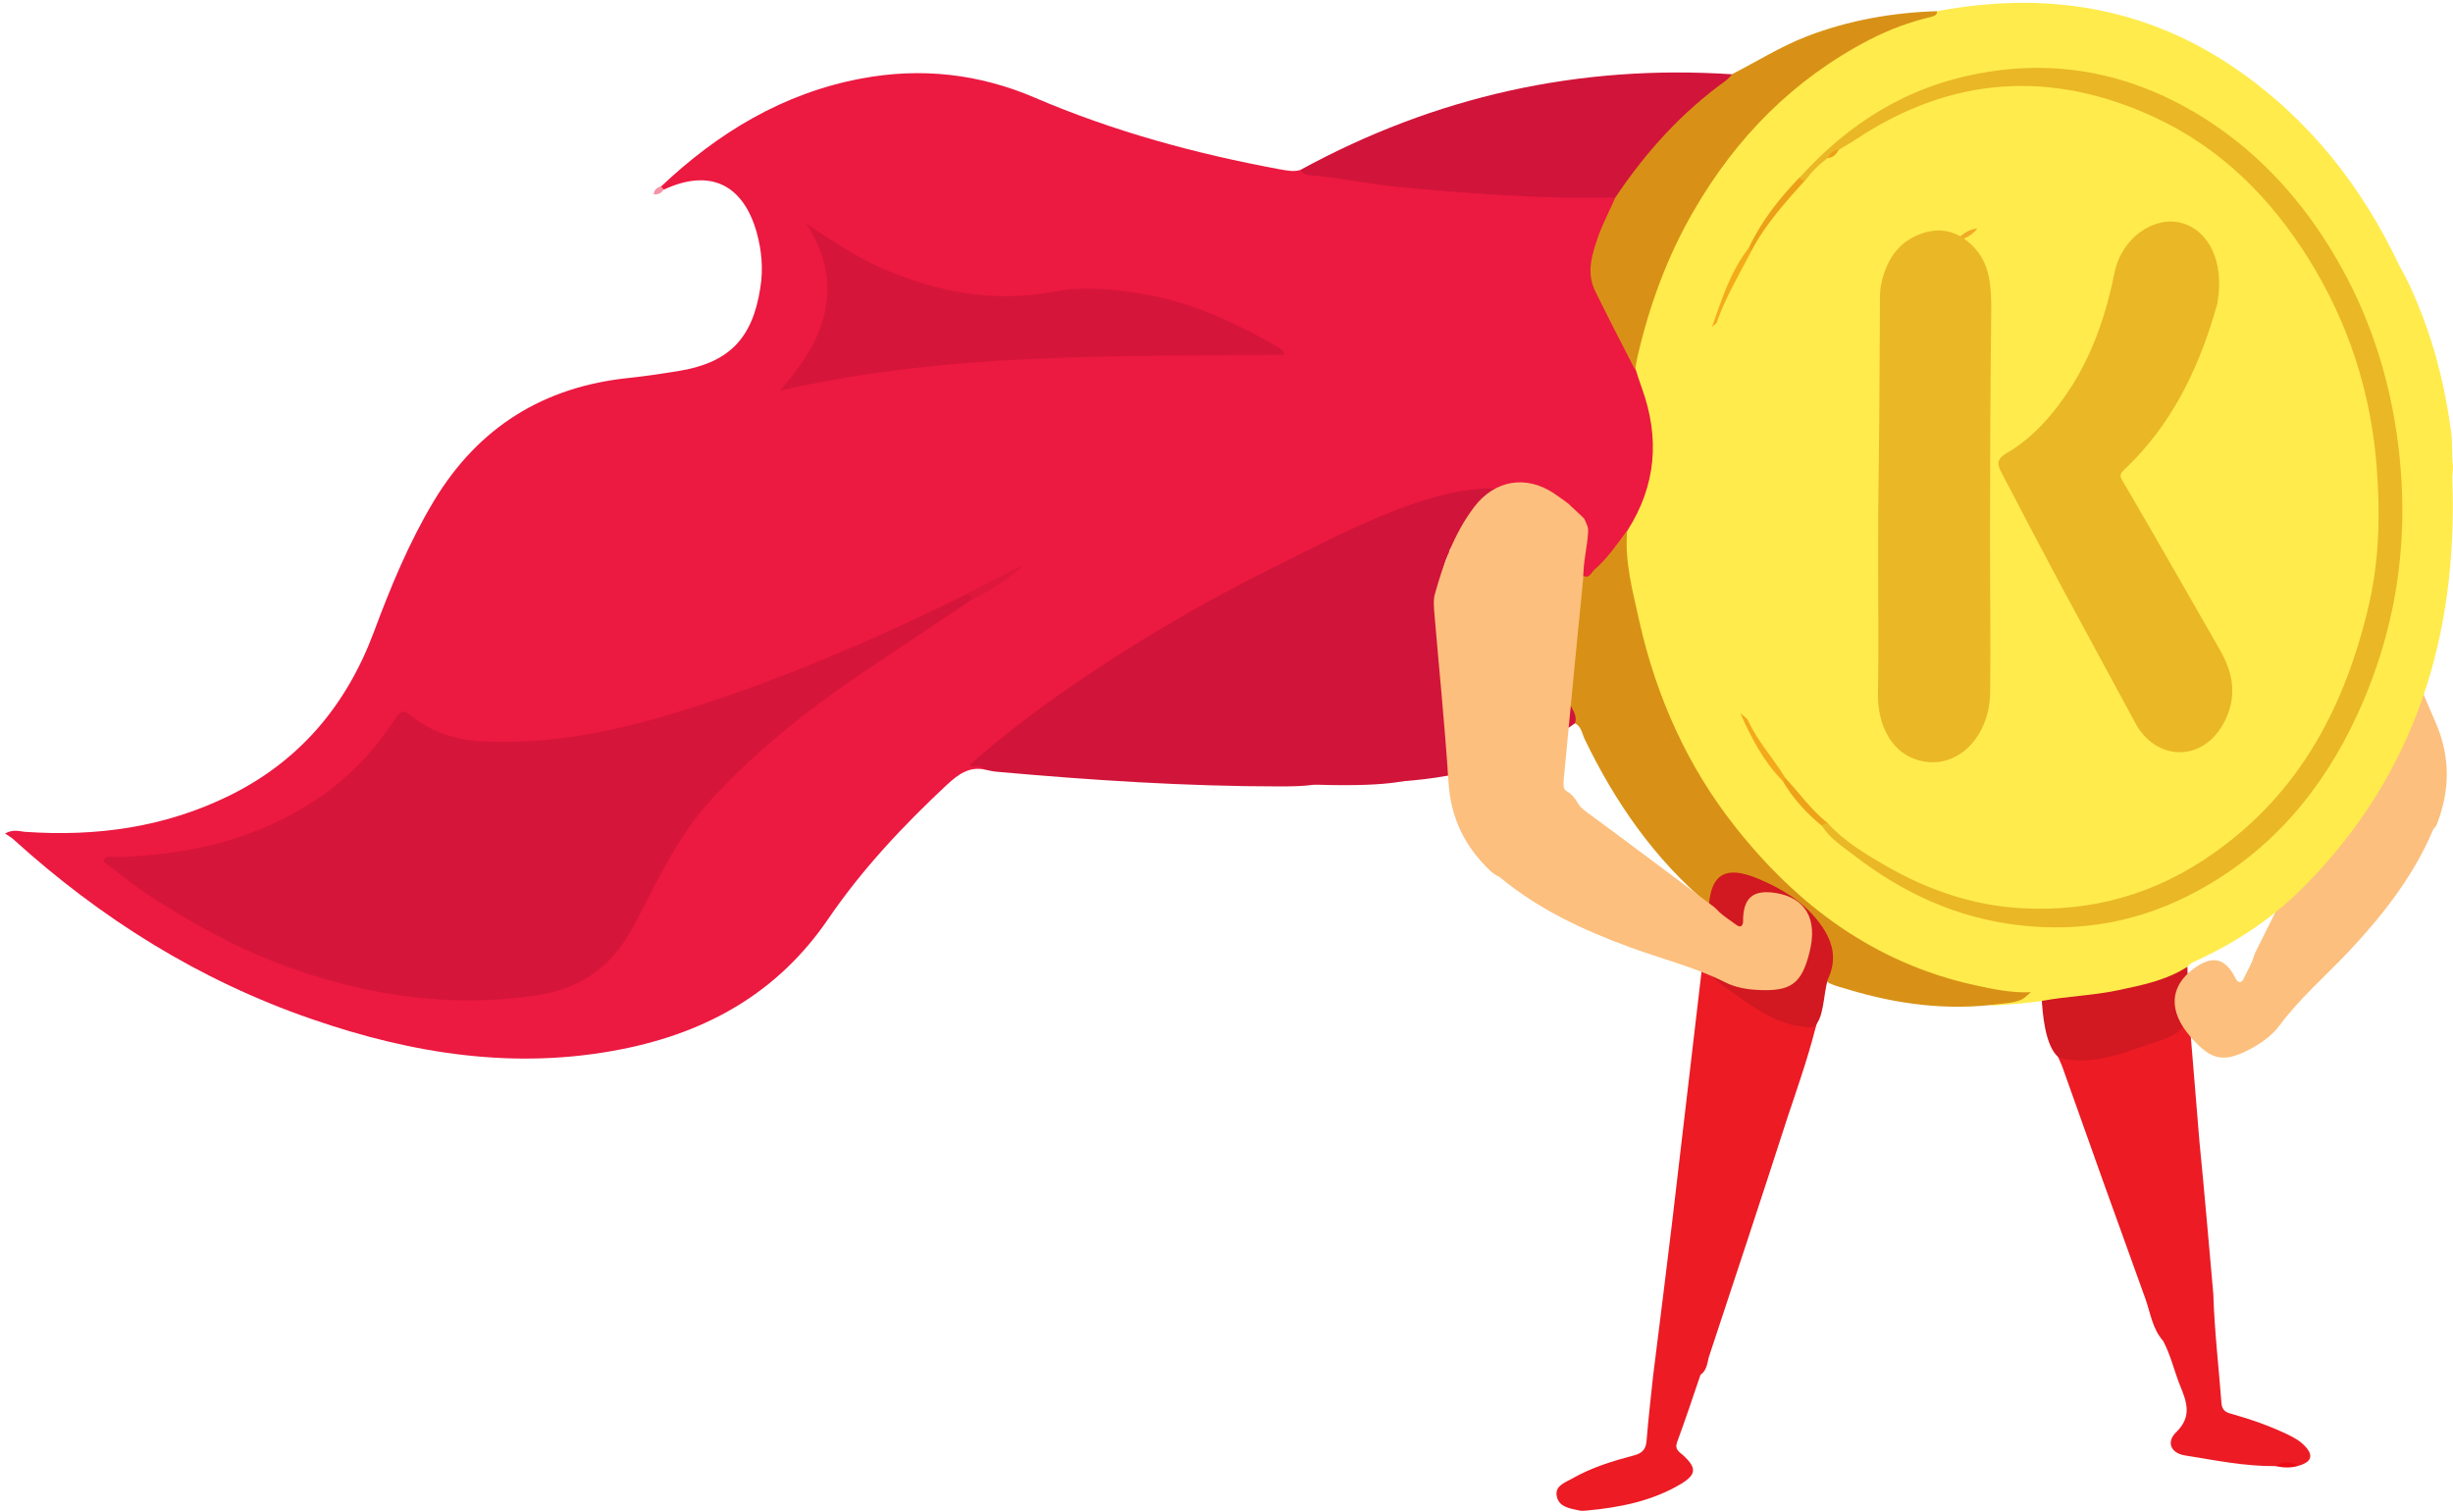 <svg width="430" height="265" viewBox="0 0 430 265" fill="none" xmlns="http://www.w3.org/2000/svg">
<path d="M387.983 226.813C388.181 233.238 388.922 239.563 389.416 245.988C389.515 247.273 390.256 247.619 391.245 247.866C394.556 248.805 397.818 249.941 400.931 251.424C402.068 251.968 403.155 252.561 403.995 253.45C405.626 255.131 405.23 256.317 402.858 256.959C401.524 256.86 400.19 256.811 398.855 257.008C393.518 257.058 388.23 255.971 382.992 255.131C380.521 254.735 379.681 252.758 381.509 251.029C384.326 248.261 383.288 245.691 382.152 242.875C381.114 240.305 380.521 237.537 379.186 235.066C377.309 232.941 376.963 230.174 376.073 227.653C371.181 214.162 366.337 200.621 361.544 187.08C361 185.548 359.814 184.016 360.803 182.188C362.928 181.891 365.053 182.484 367.079 182.781C370.588 183.324 373.899 182.682 377.259 181.99C380.521 181.348 382.547 179.321 383.585 176.208C384.227 184.214 384.919 192.22 385.562 200.226C386.451 209.171 387.192 217.967 387.983 226.813Z" fill="#EC1B24"/>
<path d="M383.684 176.258C383.486 179.766 382.399 181.15 378.791 182.336C372.811 184.313 366.881 187.031 360.852 185.351C358.48 183.374 358.035 177.592 357.887 174.775C361.198 173.886 364.657 173.984 368.067 173.441C372.465 172.749 376.765 171.711 380.867 170.13C381.707 169.784 382.497 169.388 383.436 169.438C383.535 171.711 383.585 173.984 383.684 176.258Z" fill="#D21821"/>
<path d="M385.909 93.084C385.613 93.924 385.316 94.715 385.02 95.555C384.179 96.741 384.871 97.73 385.464 98.718C386.749 100.893 388.479 102.771 389.566 105.093C395.991 115.076 402.316 125.157 408.642 135.19C409.531 136.573 410.52 137.364 410.124 138.105C409.729 138.896 410.026 138.6 409.433 139.44C409.037 140.033 408.296 141.021 407.752 142.108C403.601 150.361 399.499 158.664 395.348 166.966C395.15 167.411 395.002 167.905 394.854 168.35C394.409 169.487 393.767 170.524 393.273 171.612C392.976 172.254 392.482 172.402 391.988 171.71C390.159 167.905 387.886 167.362 384.575 169.783C380.325 172.896 380.078 177.196 383.932 181.693C387.688 186.042 389.961 186.437 395.052 183.571C396.781 182.583 398.412 181.347 399.549 179.815C403.107 175.021 407.604 171.167 411.656 166.867C417.636 160.492 423.023 153.672 426.482 145.518C426.631 145.222 426.878 144.975 427.075 144.727C429.497 138.649 429.596 132.719 426.927 126.591C422.973 117.3 418.921 108.256 415.066 98.965C414.77 98.224 414.127 97.186 413.633 96.544C409.729 92.294 406.369 88.241 401.13 85.671C395.793 83.052 390.456 84.683 387.54 89.922C386.947 90.91 386.354 91.948 385.909 93.084Z" fill="#FCBF7D"/>
<path d="M398.709 84.337C403.552 86.462 404.688 86.956 408.543 91.058C408.592 91.108 408.642 91.157 408.642 91.207C409.877 92.392 412.398 94.765 413.188 96C413.238 96.049 413.287 96.148 413.287 96.198C413.93 98.965 407.011 103.957 405.726 106.625C405.479 107.218 405.182 107.762 404.886 108.306C402.662 111.963 401.427 115.027 398.709 117.695C398.017 113.346 397.374 108.997 396.534 104.698C395.397 98.817 393.717 93.134 391.493 87.549C391.296 87.006 390.851 86.462 390.9 85.869C390.95 85.523 391.296 85.375 391.592 85.177C392.581 84.733 396.583 83.695 398.709 84.337Z" fill="#D1153A"/>
<path d="M172.615 134.893C169.798 134.35 167.92 135.783 165.943 137.611C158.283 144.777 151.117 152.388 145.187 161.085C136.39 173.984 123.986 180.952 109.012 183.917C90.381 187.623 72.294 184.757 54.602 178.629C34.982 171.859 17.735 161.085 2.365 147.149C2.019 146.803 1.575 146.606 0.883 146.111C2.316 145.321 3.354 145.716 4.342 145.815C16.895 146.704 29.002 145.024 40.369 139.39C52.625 133.312 60.779 123.527 65.523 110.826C68.488 102.87 71.701 95.061 76.099 87.747C83.907 74.849 95.323 67.782 110.248 66.25C113.114 65.953 115.98 65.509 118.797 65.064C127.742 63.631 131.893 59.43 133.277 50.485C133.821 47.174 133.524 43.912 132.634 40.7C130.213 32.2 124.332 29.531 116.376 33.238C115.881 33.337 115.733 33.139 115.881 32.694C125.864 23.255 137.28 16.336 150.969 13.767C161.446 11.79 171.626 12.927 181.411 17.127C195.249 23.058 209.63 26.962 224.357 29.68C225.543 29.877 226.778 30.174 228.014 29.779C235.377 30.47 242.642 32.002 250.055 32.496C259.592 33.139 269.081 34.029 278.619 33.88C280.003 33.88 281.436 33.732 282.77 34.177C284.203 35.017 283.264 36.055 282.869 36.944C281.683 39.465 280.695 42.034 279.953 44.752C279.311 47.174 279.558 49.447 280.695 51.671C282.869 56.069 285.093 60.468 287.317 64.866C290.035 71.439 291.517 78.16 289.59 85.227C288.849 88.044 287.712 90.663 286.032 92.986C284.253 95.704 282.375 98.372 279.904 100.497C279.064 101.239 278.125 102.227 277.087 100.695C276.79 99.954 276.79 99.163 276.741 98.372C276.889 97.137 276.494 95.951 276.197 94.715C275.16 90.07 272.194 87.599 267.598 86.709C263.398 85.919 259.247 85.968 255.095 86.808C249.363 87.5 244.223 90.07 239.133 92.492C221.589 100.843 204.342 109.689 188.281 120.759C182.943 124.466 177.655 128.271 172.763 132.57C172.12 133.163 171.478 133.757 170.588 134.053C171.429 134.053 172.466 133.46 172.615 134.893Z" fill="#EC1941"/>
<path d="M285.291 92.986C290.332 85.079 290.974 76.777 287.811 68.029C287.416 66.942 287.07 65.855 286.724 64.768C286.329 63.73 286.428 62.692 286.675 61.654C290.925 43.715 299.375 28.198 313.312 15.991C320.033 10.11 327.643 5.514 336.242 2.845C337.379 2.499 338.713 2.994 339.603 1.956C358.333 -1.553 375.876 1.066 391.839 11.988C404.737 20.834 414.028 32.645 420.65 46.68C420.156 45.84 421.49 48.064 422.38 49.991C426.284 58.442 428.459 66.695 429.694 75.887C429.941 77.814 429.743 79.346 429.991 81.768C429.991 82.756 429.842 83.349 429.892 84.189C430.831 111.321 423.517 135.536 404.045 155.254C398.758 160.641 392.58 164.842 385.76 168.054C384.97 168.449 384.08 168.696 383.487 169.438C379.781 171.859 375.481 172.699 371.28 173.589C366.882 174.528 362.336 174.627 357.888 175.467C356.504 175.665 353.144 176.109 349.042 176.258C349.091 175.368 353.786 174.429 355.12 174.33C344.891 174.231 335.501 171.069 326.902 165.83C302.439 150.955 289.739 128.37 285.192 100.696C284.797 98.126 283.759 95.507 285.291 92.986Z" fill="#FFEB4C"/>
<path d="M253.859 97.236C248.472 108.602 262.26 120.068 249.659 129.111C250.252 132.867 257.22 138.353 230.929 137.562C229.545 137.513 229.693 137.859 224.504 137.859C207.899 137.859 191.294 136.771 174.739 135.289C173.998 135.239 173.306 135.042 172.565 134.893C171.922 133.955 170.835 134.646 169.945 134.152C177.902 127.036 186.451 121.007 195.347 115.274C204.391 109.492 213.731 104.155 223.368 99.41C232.757 94.814 250.202 85.079 262.063 85.672C262.853 85.474 260.037 89.181 258.109 89.823C257.714 92.739 255.737 94.073 254.205 96.248C253.909 96.841 254.304 96.742 253.859 97.236Z" fill="#D1143A"/>
<path d="M298.09 240.997C296.756 244.95 295.422 248.904 293.989 252.808C293.494 254.142 294.433 254.537 295.125 255.18C297.448 257.354 297.349 258.491 294.68 260.122C289.541 263.186 283.858 264.273 277.977 264.817C277.581 264.866 277.137 264.866 276.741 264.767C275.16 264.421 273.232 264.174 272.887 262.247C272.541 260.468 274.369 259.875 275.605 259.183C278.965 257.255 282.672 256.119 286.427 255.13C287.959 254.735 288.552 253.994 288.651 252.412C288.948 248.656 289.393 244.901 289.788 241.145C290.925 232.101 292.061 223.057 293.148 214.014C294.878 199.386 296.558 184.807 298.288 170.179C298.337 169.783 298.535 169.388 298.634 168.993C300.215 169.339 300.66 170.969 301.797 171.859C305.8 174.775 310.297 175.911 315.091 176.208C316.227 176.257 317.413 176.01 318.402 176.752C319.143 178.086 318.451 179.321 318.155 180.557C316.82 185.746 315.041 190.787 313.361 195.827C308.814 209.912 304.169 223.947 299.523 237.982C299.276 239.069 299.128 240.305 298.09 240.997Z" fill="#EC1B24"/>
<path d="M270.465 108.603C272.046 106.527 274.27 105.143 276.049 103.315C276.741 102.623 277.384 101.931 277.532 100.943C278.619 101.486 278.916 100.399 279.459 99.905C281.732 97.928 283.462 95.408 285.241 92.986C284.747 98.472 286.23 103.661 287.366 108.899C290.331 122.094 295.767 134.301 304.169 144.926C315.09 158.763 328.631 168.845 346.175 172.7C349.338 173.391 352.55 174.083 356.01 173.935C355.021 174.775 355.861 174.083 354.972 174.825C354.774 174.973 354.576 175.121 354.379 175.22C352.896 175.862 351.414 175.862 350.376 176.011C341.381 177.197 332.585 176.06 323.936 173.441C322.849 173.095 321.713 172.848 320.675 172.354C319.983 171.958 319.934 171.266 320.131 170.624C321.811 165.731 319.093 162.47 315.931 159.455C313.608 157.231 310.742 155.749 307.776 154.513C303.675 152.833 301.945 153.574 300.314 157.627C300.166 158.022 299.968 158.368 299.573 158.615C290.084 150.659 283.166 140.725 277.828 129.655C277.334 128.667 277.235 127.382 276.099 126.789C273.282 121.007 271.354 114.978 270.465 108.603Z" fill="#D89116"/>
<path d="M283.166 34.622C279.806 34.622 276.396 34.721 273.035 34.622C263.794 34.326 254.602 33.683 245.36 32.794C240.073 32.3 234.884 31.113 229.596 30.718C228.854 30.669 228.311 30.422 227.965 29.779C251.587 16.881 276.84 11.247 303.675 13.026C303.972 13.817 303.428 14.261 302.884 14.657C295.62 19.797 289.739 26.27 284.599 33.486C284.303 33.93 283.957 34.523 283.166 34.622Z" fill="#D1143A"/>
<path d="M283.165 34.623C288.453 26.716 294.729 19.747 302.488 14.163C302.933 13.867 303.279 13.372 303.674 12.977C308.023 10.753 312.174 8.134 316.77 6.355C324.134 3.538 331.744 2.204 339.552 1.957C339.552 2.5 339.355 2.747 338.564 2.945C334.808 3.834 331.201 5.169 327.741 6.948C314.398 13.867 304.317 24.096 296.854 37.044C292.209 45.05 289.095 53.649 287.02 62.643C286.872 63.335 286.773 64.076 286.625 64.818C284.252 60.222 281.88 55.626 279.607 50.98C277.976 47.62 279.162 44.358 280.249 41.195C281.09 38.922 282.226 36.797 283.165 34.623Z" fill="#D89116"/>
<path d="M270.465 108.603C271.948 113.297 273.43 117.943 274.864 122.638C275.259 124.021 276.593 125.109 276.099 126.789C267.055 133.362 256.727 136.178 245.706 136.969C244.866 136.574 243.532 137.513 243.038 135.882C242.543 134.35 243.433 133.658 244.372 132.818C252.378 125.405 260.334 117.992 268.291 110.53C268.983 109.887 269.773 109.245 270.465 108.603Z" fill="#D1143A"/>
<path d="M299.573 158.615C300.067 152.091 303.773 152.19 308.271 154.068C312.273 155.748 315.98 157.972 318.747 161.531C321.218 164.693 322.207 167.955 320.378 171.76C319.588 174.577 319.736 178.877 317.808 180.063C311.928 180.211 306.887 176.257 301.945 172.699C300.512 171.661 299.375 170.525 298.634 168.993C298.98 165.533 299.276 162.074 299.573 158.615Z" fill="#D21821"/>
<path d="M115.832 32.645C115.98 32.843 116.178 32.991 116.326 33.189C115.98 33.831 115.486 34.128 114.597 34.078C114.646 33.238 115.19 32.892 115.832 32.645Z" fill="#F593A6"/>
<path d="M170.144 105.242C163.818 109.492 157.443 113.693 151.167 117.943C141.629 124.367 132.635 131.533 124.827 139.984C121.12 143.987 118.303 148.583 115.733 153.376C114.103 156.391 112.62 159.504 110.94 162.568C107.184 169.487 101.797 173.391 93.791 174.528C78.373 176.752 63.646 174.429 49.215 169.042C40.962 165.929 33.302 161.63 25.939 156.836C23.221 155.057 20.7 152.932 18.081 150.955C18.674 149.818 19.613 150.263 20.354 150.263C33.846 149.868 46.448 146.853 57.518 138.699C62.262 135.19 66.117 130.891 69.279 125.998C70.169 124.615 70.663 124.318 72.047 125.455C75.654 128.42 80.003 129.705 84.55 129.952C96.905 130.594 108.716 128.024 120.478 124.318C137.28 119.03 153.391 112.062 169.156 104.303C169.65 103.957 170.193 103.858 170.589 104.402C170.885 104.699 170.49 105.044 170.144 105.242Z" fill="#D6153A"/>
<path d="M225.197 62.198C195.545 62.495 165.943 61.753 136.736 68.475C140.344 64.274 143.507 59.974 144.643 54.489C145.78 48.954 144.446 43.962 141.332 39.218C145.681 42.085 149.882 44.951 154.577 47.026C164.263 51.227 174.196 53.105 184.772 51.128C189.22 50.288 193.816 50.585 198.412 51.227C207.653 52.463 215.857 56.12 223.764 60.716C224.11 60.913 224.455 61.16 224.752 61.407C224.95 61.506 224.999 61.753 225.197 62.198Z" fill="#D6153A"/>
<path d="M170.144 105.242C170.687 104.056 169.798 104.303 169.155 104.254C172.615 102.475 176.074 100.695 179.484 98.966C176.766 101.585 173.504 103.512 170.144 105.242Z" fill="#DE173D"/>
<path d="M398.906 257.008C400.241 256.119 401.575 256.168 402.909 256.959C401.575 257.354 400.241 257.305 398.906 257.008Z" fill="#EC0A14"/>
<path d="M305.058 125.01C303.674 123.379 303.279 121.353 302.488 119.475C297.102 106.725 294.977 93.381 295.767 79.593C296.163 71.983 297.744 64.521 300.166 57.305C302.291 52.808 303.971 48.064 306.64 43.863C309.16 39.218 312.422 35.166 315.98 31.36C317.215 29.828 318.55 28.346 320.18 27.259C321.119 26.962 321.712 26.221 322.306 25.529C329.62 20.241 337.625 16.535 346.62 15.2C361.05 13.026 374.245 16.436 386.155 24.689C401.03 35.017 409.926 49.448 414.571 66.695C419.365 84.486 418.722 102.079 412.001 119.228C405.429 135.981 394.556 148.929 377.655 156.094C372.466 158.318 367.03 159.307 361.396 159.801C345.928 161.086 332.98 155.304 321.169 146.013C320.774 145.716 320.477 145.321 320.131 144.926C317.413 142.356 314.893 139.588 312.669 136.524C309.654 133.016 307.48 128.914 305.058 125.01Z" fill="#FFEB4C"/>
<path d="M320.378 27.703C318.846 28.84 317.562 30.125 316.425 31.657C315.832 32.003 315.437 32.003 315.437 31.163C324.035 21.625 334.315 15.151 347.164 12.828C361.495 10.209 374.591 13.223 386.65 20.883C396.237 27.011 403.699 35.314 409.481 45.197C415.066 54.736 418.525 65.064 420.106 75.887C422.627 92.986 420.502 109.443 413.237 125.257C407.159 138.452 398.214 149.077 385.365 156.094C375.53 161.481 365.053 163.507 353.786 162.173C342.914 160.888 333.475 156.49 324.974 149.917C322.998 148.385 320.774 147.001 319.39 144.777C319.39 143.937 319.785 143.937 320.378 144.283C323.294 147.495 326.951 149.67 330.608 151.795C337.922 155.995 345.731 158.714 354.329 159.208C366.734 159.9 377.902 156.737 388.033 149.571C403.353 138.798 411.211 123.527 415.313 105.786C417.141 97.73 417.24 89.576 416.598 81.521C415.56 68.672 411.656 56.564 404.737 45.445C398.016 34.671 389.368 26.023 377.853 20.636C359.716 12.185 342.123 13.273 325.32 24.442C324.381 25.084 323.344 25.628 322.405 26.221C321.663 26.616 321.07 27.209 320.378 27.703Z" fill="#EAB726"/>
<path d="M315.436 31.114C315.634 31.509 316.029 31.608 316.425 31.608C312.965 35.463 309.457 39.317 307.035 43.963C306.59 44.111 306.393 43.913 306.541 43.469C308.715 38.823 311.878 34.82 315.436 31.114Z" fill="#ECA019"/>
<path d="M306.541 43.468C306.689 43.616 306.887 43.814 307.035 43.962C304.91 48.064 302.488 52.067 300.956 56.465C300.858 56.811 300.413 57.009 300.116 57.305C301.796 52.511 303.328 47.619 306.541 43.468Z" fill="#F4AB1A"/>
<path d="M305.058 125.009C305.502 125.454 306.194 125.8 306.441 126.344C308.122 130.001 310.889 132.966 312.965 136.376C312.915 136.672 312.767 136.82 312.471 136.87C309.11 133.46 306.985 129.309 305.058 125.009Z" fill="#F3A91A"/>
<path d="M312.472 136.87C312.62 136.722 312.818 136.524 312.966 136.376C315.437 139.045 317.512 142.01 320.379 144.283C319.983 144.283 319.588 144.382 319.39 144.777C316.623 142.553 314.3 139.934 312.472 136.87Z" fill="#EDA219"/>
<path d="M343.605 41.985C343.605 41.837 343.605 41.639 343.605 41.491C344.446 40.7 345.434 40.157 346.62 40.058C345.829 41.046 344.841 41.738 343.605 41.985Z" fill="#F2AA26"/>
<path d="M320.378 27.703C320.823 26.913 321.366 26.27 322.355 26.221C321.91 27.011 321.366 27.654 320.378 27.703Z" fill="#ECA019"/>
<path d="M275.555 88.885C276.099 89.379 276.593 89.873 277.137 90.367C277.236 90.466 277.631 90.812 277.73 90.96C278.422 92.492 278.422 92.492 278.372 93.53C278.224 95.754 277.68 97.928 277.581 100.202C277.532 101.091 277.483 102.03 277.384 102.92C276.247 114.138 275.209 125.356 274.122 136.525C274.023 137.711 274.073 138.403 274.567 138.65C275.456 139.144 276.148 139.984 276.642 140.874C276.89 141.368 277.433 141.813 278.076 142.307C285.538 147.792 292.951 153.377 300.364 158.912C300.759 159.208 301.105 159.604 301.451 159.95C302.341 160.74 303.378 161.383 304.367 162.124C304.96 162.569 305.454 162.519 305.553 161.63C305.503 157.429 307.233 155.897 311.285 156.54C316.524 157.38 318.649 161.136 317.216 166.868C315.832 172.453 313.954 173.836 308.172 173.54C306.195 173.441 304.169 173.095 302.439 172.206C297.102 169.537 291.32 168.104 285.785 166.078C277.532 163.063 269.724 159.406 262.904 153.772C262.805 153.673 262.706 153.624 262.558 153.574C262.113 153.377 261.668 153.031 261.273 152.685C256.825 148.484 254.305 143.444 253.91 137.068C253.267 126.987 252.229 116.955 251.389 106.923C251.34 106.083 251.29 105.44 251.439 104.452C252.971 98.917 254.898 93.53 258.407 88.885C262.014 84.141 267.5 83.201 272.442 86.513C273.381 87.155 274.32 87.797 275.209 88.539C275.358 88.736 275.456 88.835 275.555 88.885Z" fill="#FCBF7D"/>
<path d="M388.696 53.184C386.037 62.775 381.738 72.772 373.996 80.727C371.11 83.724 371.094 82.578 373.29 86.366C378.639 95.546 383.884 104.765 389.178 113.988C391.368 117.826 392.199 121.803 390.097 126.185C386.361 133.91 377.861 133.418 374.311 126.735C370.057 118.827 365.749 110.962 361.495 103.053C357.902 96.316 354.313 89.53 350.78 82.7C350.045 81.321 350.05 80.426 351.758 79.431C356.4 76.737 360.018 72.582 363.116 67.768C366.958 61.698 369.242 54.899 370.66 47.849C371.877 41.672 377.594 37.861 382.281 39.053C387.067 40.257 390.012 45.725 388.696 53.184Z" fill="#EAB726"/>
<path d="M329.684 50.243C330.593 45.423 332.89 42.357 336.784 40.97C340.524 39.614 343.776 40.739 346.363 43.727C348.864 46.605 349.068 50.41 349.058 54.34C348.901 67.655 348.847 80.933 348.837 94.266C348.833 103.271 348.977 112.293 348.869 121.335C348.758 129.979 342.064 135.767 335.187 132.877C331.582 131.363 329.126 127.246 329.194 121.532C329.371 112.746 329.199 103.97 329.229 95.167C329.229 87.903 329.376 80.656 329.431 73.349C329.469 66.189 329.512 58.98 329.55 51.819C329.575 51.176 329.649 50.538 329.684 50.243Z" fill="#EAB726"/>
</svg>
